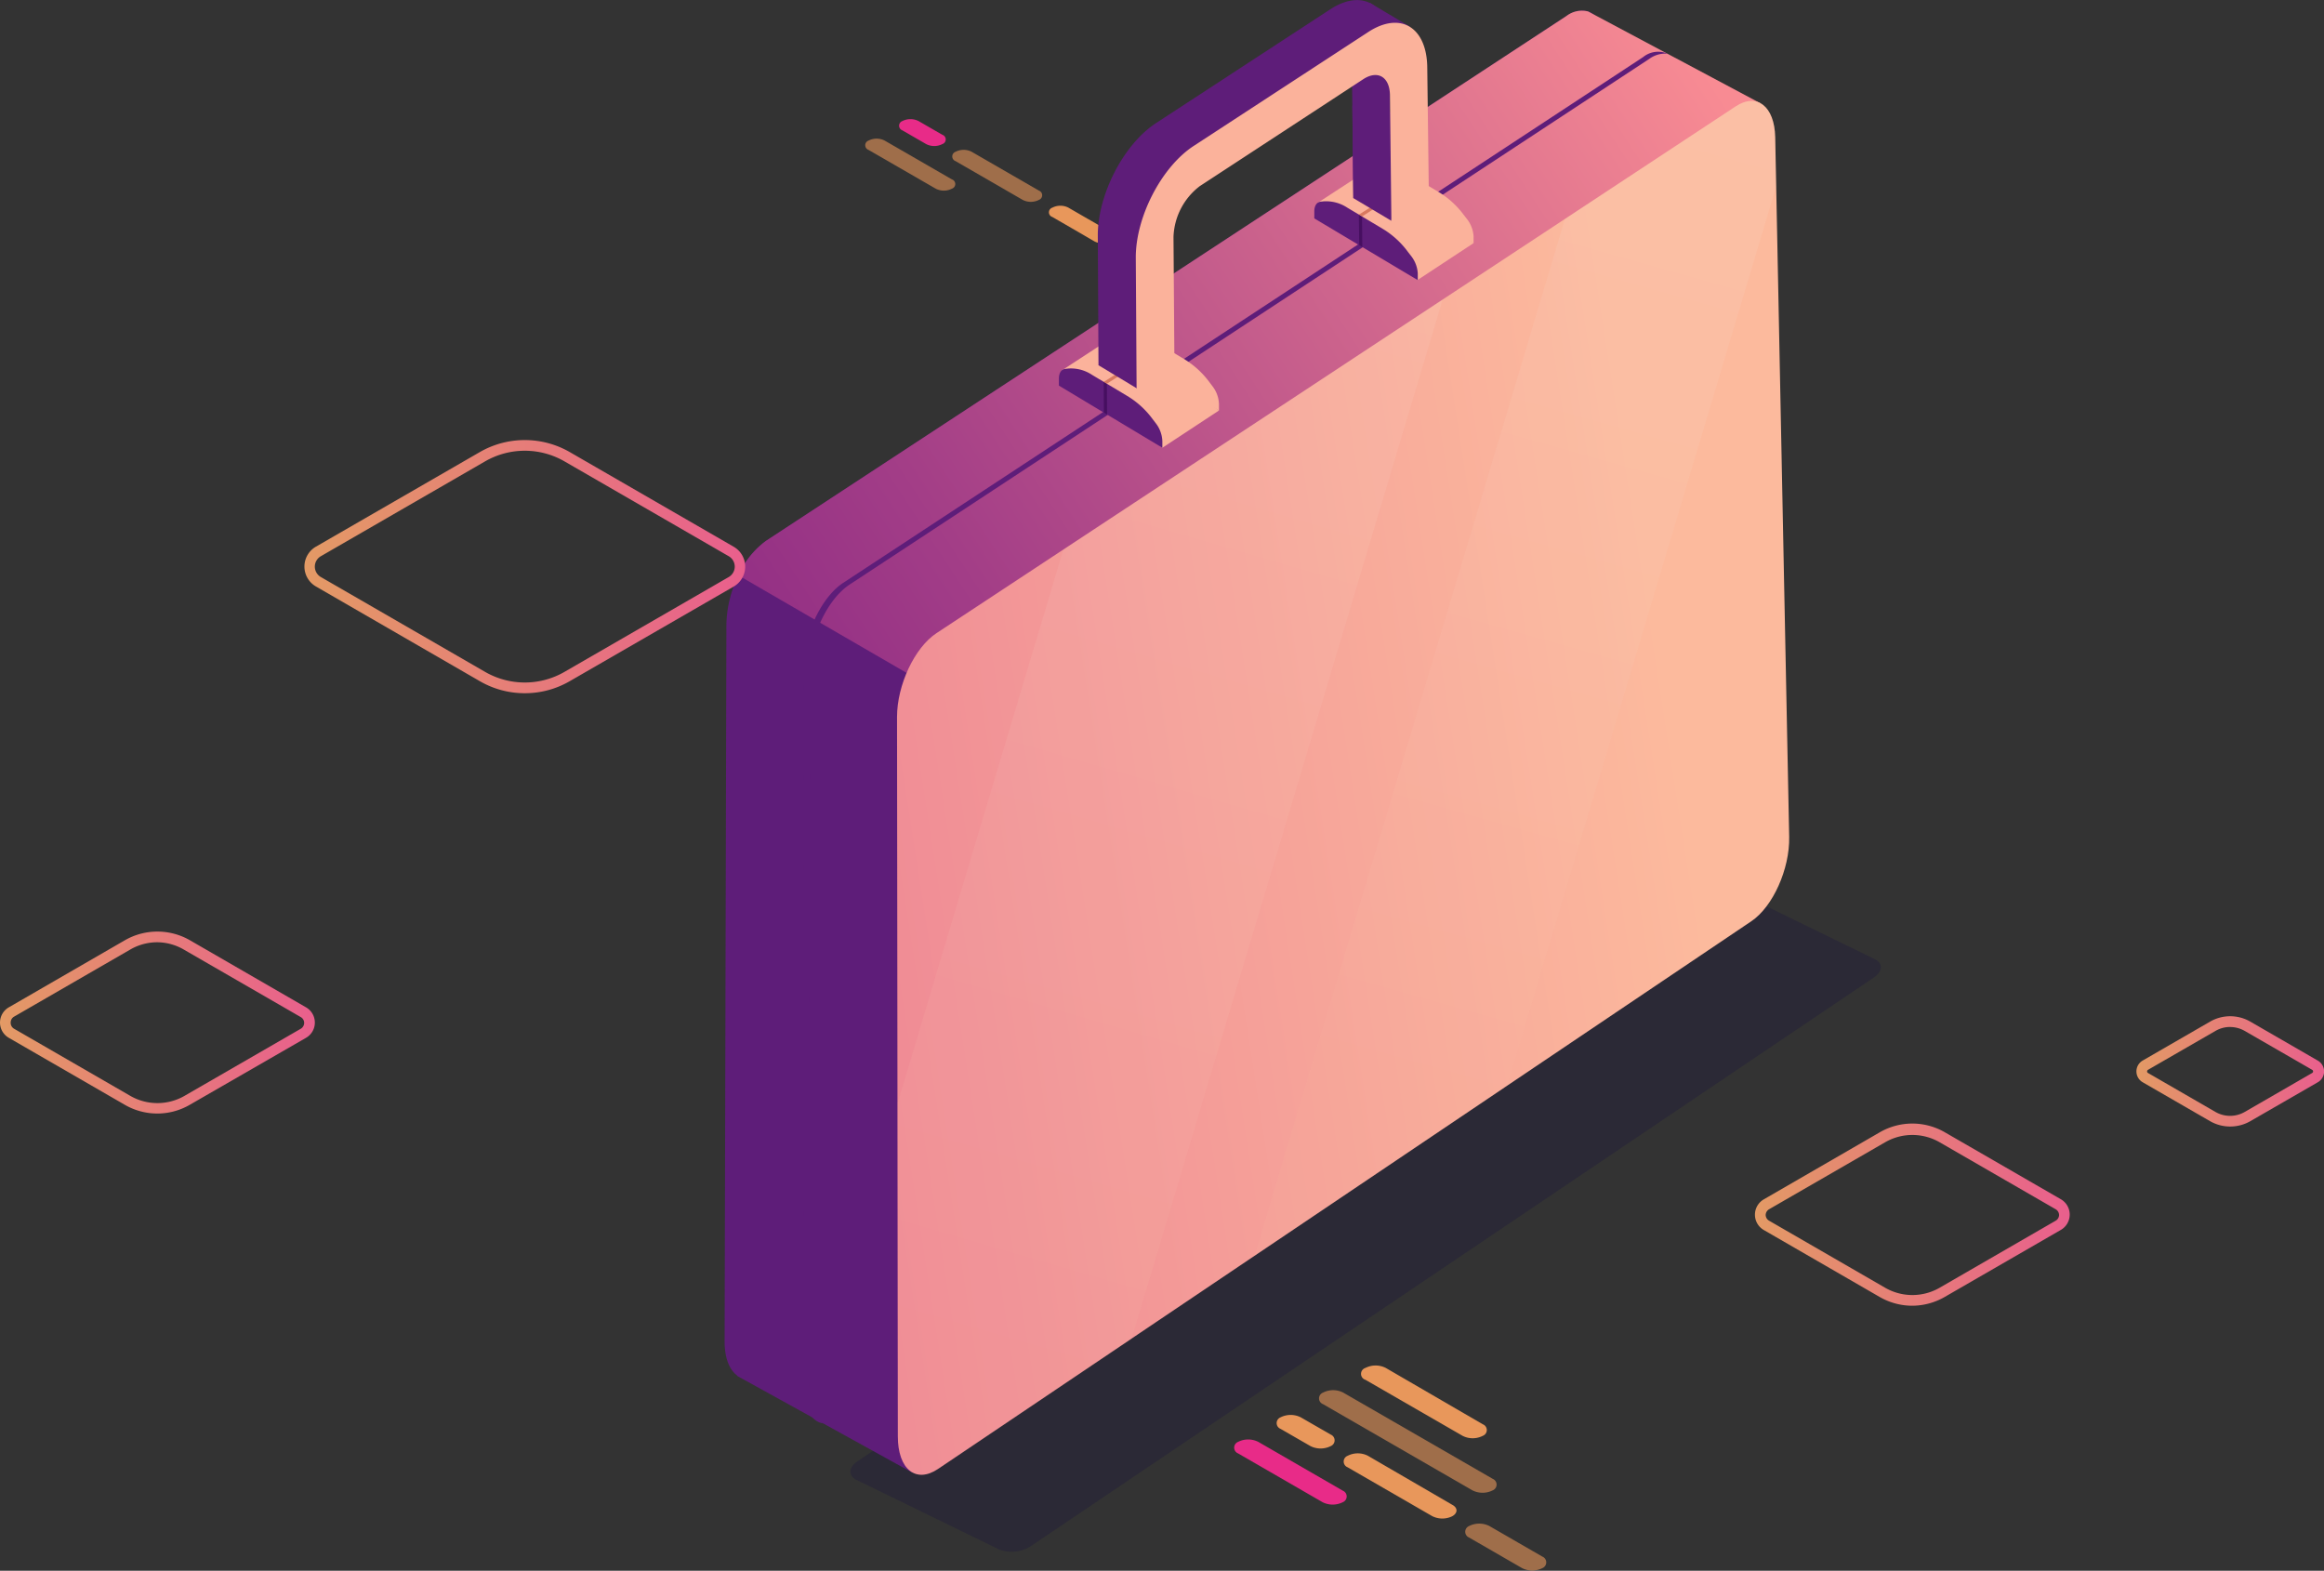 <svg xmlns="http://www.w3.org/2000/svg" xmlns:xlink="http://www.w3.org/1999/xlink" viewBox="0 0 404.34 273.29"><rect x="0" y="0" width="404.34" height="273.29" fill="#333333" stroke="none"/><defs><style>.cls-1{fill:#e82b88;}.cls-2,.cls-3{fill:#e8975b;}.cls-2{opacity:0.6;}.cls-4{fill:#0b0244;opacity:0.2;}.cls-5{fill:#5e1d79;}.cls-6{fill:url(#Áĺçűě_ííűé_ăđŕäčĺíň_127);}.cls-7{fill:url(#Áĺçűě_ííűé_ăđŕäčĺíň_126);}.cls-8{fill:#fbb29b;}.cls-9{fill:#460f60;}.cls-10{fill:#d87960;}.cls-11,.cls-12{opacity:0.1;}.cls-11{fill:url(#Áĺçűě_ííűé_ăđŕäčĺíň_8);}.cls-12{fill:url(#Áĺçűě_ííűé_ăđŕäčĺíň_8-2);}.cls-13{fill:url(#Áĺçűě_ííűé_ăđŕäčĺíň_33);}.cls-14{fill:url(#Áĺçűě_ííűé_ăđŕäčĺíň_33-2);}.cls-15{fill:url(#Áĺçűě_ííűé_ăđŕäčĺíň_33-3);}.cls-16{fill:url(#Áĺçűě_ííűé_ăđŕäčĺíň_33-4);}</style><linearGradient id="Áĺçűě_ííűé_ăđŕäčĺíň_127" x1="282.66" y1="85.55" x2="76.44" y2="266.49" gradientTransform="matrix(0.99, 0.14, -0.14, 0.99, 26.39, -116.15)" gradientUnits="userSpaceOnUse"><stop offset="0" stop-color="#f88b93"/><stop offset="0.21" stop-color="#d76d8e"/><stop offset="0.57" stop-color="#a23d87"/><stop offset="0.85" stop-color="#811f82"/><stop offset="1" stop-color="#751480"/></linearGradient><linearGradient id="Áĺçűě_ííűé_ăđŕäčĺíň_126" x1="296.8" y1="204.56" x2="18.09" y2="289.19" gradientTransform="matrix(0.99, 0.14, -0.14, 0.99, 26.39, -116.15)" gradientUnits="userSpaceOnUse"><stop offset="0" stop-color="#fcba9d"/><stop offset="0.56" stop-color="#ee8594"/><stop offset="1" stop-color="#e4608d"/></linearGradient><linearGradient id="Áĺçűě_ííűé_ăđŕäčĺíň_8" x1="189.11" y1="347.83" x2="232.55" y2="44.56" gradientTransform="matrix(0.99, 0.14, -0.14, 0.99, 26.39, -116.15)" gradientUnits="userSpaceOnUse"><stop offset="0" stop-color="#fcba9d"/><stop offset="0.6" stop-color="#fee5da"/><stop offset="1" stop-color="#fff"/></linearGradient><linearGradient id="Áĺçűě_ííűé_ăđŕäčĺíň_8-2" x1="257.97" y1="285.56" x2="289.42" y2="52.2" xlink:href="#Áĺçűě_ííűé_ăđŕäčĺíň_8"/><linearGradient id="Áĺçűě_ííűé_ăđŕäčĺíň_33" x1="371.73" y1="186.42" x2="404.34" y2="186.42" gradientUnits="userSpaceOnUse"><stop offset="0" stop-color="#e39a65"/><stop offset="1" stop-color="#e95f8d"/></linearGradient><linearGradient id="Áĺçűě_ííűé_ăđŕäčĺíň_33-2" x1="305.33" y1="211.35" x2="360.1" y2="211.35" xlink:href="#Áĺçűě_ííűé_ăđŕäčĺíň_33"/><linearGradient id="Áĺçűě_ííűé_ăđŕäčĺíň_33-3" x1="0" y1="177.91" x2="54.78" y2="177.91" xlink:href="#Áĺçűě_ííűé_ăđŕäčĺíň_33"/><linearGradient id="Áĺçűě_ííűé_ăđŕäčĺíň_33-4" x1="52.92" y1="98.59" x2="129.69" y2="98.59" xlink:href="#Áĺçűě_ííűé_ăđŕäčĺíň_33"/></defs><title>Koffer_1</title><g id="Ebene_2" data-name="Ebene 2"><g id="Ńëîé_1" data-name="Ńëîé 1"><path class="cls-1" d="M157,22.68l4.14,2.39a3.09,3.09,0,0,0,2.81,0,.85.85,0,0,0,0-1.62l-4.14-2.39a3.16,3.16,0,0,0-2.81,0A.86.86,0,0,0,157,22.68Z"/><path class="cls-2" d="M151.11,26.08l11.7,6.75a3.07,3.07,0,0,0,2.8,0,.85.85,0,0,0,0-1.62l-11.69-6.75a3.09,3.09,0,0,0-2.81,0A.86.86,0,0,0,151.11,26.08Z"/><path class="cls-2" d="M180.75,34.78a.86.86,0,0,0,0-1.62l-11.69-6.75a3.09,3.09,0,0,0-2.81,0,.86.86,0,0,0,0,1.62l11.69,6.75A3.09,3.09,0,0,0,180.75,34.78Z"/><path class="cls-3" d="M189.9,38.44l-.69-.39-3.32-1.92a3.07,3.07,0,0,0-2.8,0,.85.85,0,0,0,0,1.62l3.32,1.92.68.39L190.42,42a3.07,3.07,0,0,0,2.8,0,.85.85,0,0,0,0-1.62Z"/><path class="cls-4" d="M204.89,216.61l-55.71,37.65c-1.57,1.06-1.64,2.5-.17,3.22l24.85,12.12a6.18,6.18,0,0,0,5.51-.61L326,170.09c1.57-1.06,1.65-2.49.18-3.21l-24.86-12.13a6.16,6.16,0,0,0-5.5.62l-59.49,40-71.46-39.25-31.39,18.12Z"/><path class="cls-5" d="M128.47,100.12v0h0a15,15,0,0,1,4.79-6L272.54,2.78c3.69-2.42,6.75,0,6.84,5.35l2,121.36c.09,5.54-2.88,12.08-6.63,14.6L158.5,222l.25,34.23L128.27,239.4v-.06c-1.34-1-2.21-3-2.2-6l.31-124.74A20.31,20.31,0,0,1,128.47,100.12Z"/><path class="cls-6" d="M306.35,18,277.26,2.5l-.93-.5a4.4,4.4,0,0,0-3.79.78L133.27,94.1a15,15,0,0,0-4.8,6l4.37,2.54h0l24.89,14.43,122.1-81.4h0Z"/><path class="cls-7" d="M304.7,160.29,163.21,255.57c-3.86,2.6-7,.06-7-5.67l-.14-125.17c0-5.54,3.06-12.06,6.85-14.56L302,18.5c3.68-2.42,6.75,0,6.86,5.37l2.43,121.77C311.39,151.21,308.45,157.77,304.7,160.29Z"/><path class="cls-5" d="M140.81,241.22l.09-124.95c0-5.53,3.08-12,6.87-14.53L286.94,10.25a4.74,4.74,0,0,1,3.18-.91,4.13,4.13,0,0,0-4.24.59L146.7,101.41c-3.79,2.49-6.86,9-6.87,14.53l-.1,124.93c0,3.94,1.36,6.52,3.55,6.79C141.7,246.83,140.81,244.47,140.81,241.22Z"/><path class="cls-8" d="M206.23,62.6l-6.39-3.83a6.66,6.66,0,0,0-4.11-1.11l-.55.07c-.69.08-1.1.74-1.1,1.72v1.18l18,10.8V70.25a5.37,5.37,0,0,0-1.14-3.07l-.55-.73A15.44,15.44,0,0,0,206.23,62.6Z"/><polygon class="cls-8" points="202.24 77.9 212.07 71.43 194.51 58.07 184.83 64.39 202.24 77.9"/><path class="cls-5" d="M196.4,69.06,190,65.22a6.63,6.63,0,0,0-4.12-1.1l-.55.06c-.69.08-1.11.74-1.1,1.73v1.18l18,10.81V76.72a5.42,5.42,0,0,0-1.13-3.07l-.56-.73A15.19,15.19,0,0,0,196.4,69.06Z"/><polygon class="cls-9" points="192.06 71.78 192.03 66.43 192.58 66.76 192.61 72.11 192.06 71.78"/><polygon class="cls-10" points="192.03 66.44 202.1 60.13 202.57 60.41 192.58 66.76 192.03 66.44"/><path class="cls-8" d="M250.52,33.54l-6.37-3.81a6.62,6.62,0,0,0-4.1-1.09l-.55.06c-.68.08-1.09.73-1.08,1.71v1.17L256.38,42.3l0-1.18a5.4,5.4,0,0,0-1.14-3l-.56-.72A15.3,15.3,0,0,0,250.52,33.54Z"/><polygon class="cls-8" points="246.63 48.72 256.38 42.3 238.84 29.04 229.24 35.3 246.63 48.72"/><path class="cls-5" d="M240.78,39.94l-6.37-3.81a6.72,6.72,0,0,0-4.1-1.1l-.55.06c-.68.08-1.1.74-1.09,1.72V38l18,10.74,0-1.18a5.43,5.43,0,0,0-1.14-3l-.56-.72A15.2,15.2,0,0,0,240.78,39.94Z"/><polygon class="cls-9" points="236.48 42.64 236.42 37.33 236.97 37.66 237.02 42.97 236.48 42.64"/><polygon class="cls-10" points="236.42 37.34 246.41 31.08 246.87 31.36 236.97 37.66 236.42 37.34"/><path class="cls-5" d="M191,40.93l.12,22.64,6.58-4.31-.14-22a11.62,11.62,0,0,1,4.59-8.84L230.57,9.82c2.54-1.66,4.62-.41,4.65,2.78l.24,21.87L242,30.18l-.27-22.44C241.64.7,237-2,231.45,1.62L201.14,21.41C195.5,25.09,191,33.82,191,40.93Z"/><path class="cls-5" d="M239.92,9.16,229.22,7.1l-34.15,25L192,49.18l-.84,14.39,6.63,4,2.06-17.85,1.63-12.2,7.39-8.25s12.65-8,12.8-8.23S239.92,9.16,239.92,9.16Z"/><polygon class="cls-5" points="242.08 38.42 235.46 34.47 235.29 18.36 241.89 19.48 243.83 20 242.08 38.42"/><path class="cls-5" d="M245.4,4.7,238.27.46s1.56,4.12,1.6,4.1,2.38,1.06,2.42,1.06Z"/><path class="cls-8" d="M197.61,44.89l.14,22.67,6.58-4.33-.16-22a11.61,11.61,0,0,1,4.58-8.85l28.42-18.59c2.53-1.66,4.62-.42,4.66,2.78l.25,21.88,6.52-4.28-.28-22.47c-.09-7-4.69-9.78-10.28-6.12L207.73,25.36C202.1,29,197.56,37.78,197.61,44.89Z"/><path class="cls-11" d="M251,52.12,185,95.63l-28.83,96.29.06,58c0,5.73,3.14,8.27,7,5.67l33.65-22.66Z"/><path class="cls-12" d="M218.27,218.5l43.93-29.59L309,32.53l-.17-8.66c-.11-5.39-3.18-7.79-6.86-5.37L272.28,38.08Z"/><path class="cls-13" d="M388,196a7,7,0,0,1-3.48-.93l-11.74-6.78a2.18,2.18,0,0,1,0-3.76l11.74-6.78a7,7,0,0,1,7,0l11.74,6.78a2.17,2.17,0,0,1,0,3.77l-11.74,6.77A7,7,0,0,1,388,196Zm0-17.32a5.06,5.06,0,0,0-2.55.69l-11.74,6.77a.32.32,0,0,0,0,.54l11.74,6.78h0a5.1,5.1,0,0,0,5.1,0l11.74-6.78a.3.3,0,0,0,.15-.27.31.31,0,0,0-.15-.27l-11.74-6.77A5.06,5.06,0,0,0,388,178.69Z"/><path class="cls-14" d="M332.71,227.18a11.36,11.36,0,0,1-5.65-1.51h0L306.86,214a3.08,3.08,0,0,1,0-5.32L327.06,197a11.31,11.31,0,0,1,11.31,0l20.2,11.66a3.08,3.08,0,0,1,0,5.32l-20.2,11.66A11.4,11.4,0,0,1,332.71,227.18ZM328,224.06a9.49,9.49,0,0,0,9.45,0l20.2-11.67a1.18,1.18,0,0,0,.6-1,1.2,1.2,0,0,0-.6-1l-20.2-11.66a9.49,9.49,0,0,0-9.45,0l-20.2,11.66a1.2,1.2,0,0,0-.6,1,1.18,1.18,0,0,0,.6,1Z"/><path class="cls-15" d="M27.39,193.74a11.3,11.3,0,0,1-5.66-1.51L1.54,180.57a3.06,3.06,0,0,1,0-5.31l20.19-11.67a11.36,11.36,0,0,1,11.31,0l20.2,11.67a3.06,3.06,0,0,1,0,5.31L33,192.23A11.26,11.26,0,0,1,27.39,193.74Zm0-29.8a9.38,9.38,0,0,0-4.73,1.27L2.47,176.87a1.17,1.17,0,0,0-.61,1A1.19,1.19,0,0,0,2.47,179l20.19,11.66h0a9.46,9.46,0,0,0,9.45,0L52.31,179a1.19,1.19,0,0,0,.61-1.05,1.17,1.17,0,0,0-.61-1l-20.2-11.66A9.34,9.34,0,0,0,27.39,163.94Z"/><path class="cls-16" d="M91.31,120.61a15.54,15.54,0,0,1-7.82-2.09h0L54.9,102a4,4,0,0,1,0-6.85L83.49,78.65a15.69,15.69,0,0,1,15.63,0l28.59,16.51a4,4,0,0,1,0,6.86l-28.59,16.5A15.53,15.53,0,0,1,91.31,120.61Zm-6.89-3.7a13.82,13.82,0,0,0,13.77,0l28.59-16.51a2.09,2.09,0,0,0,0-3.63L98.19,80.26a13.82,13.82,0,0,0-13.77,0L55.83,96.77a2.09,2.09,0,0,0,0,3.63Z"/><path class="cls-3" d="M237.57,240.07l16.89,9.74a3.86,3.86,0,0,0,3.53,0,1.07,1.07,0,0,0,0-2L241.1,238a3.92,3.92,0,0,0-3.53,0A1.08,1.08,0,0,0,237.57,240.07Z"/><path class="cls-2" d="M230.18,242.3a1.07,1.07,0,0,0,0,2l26,15a3.92,3.92,0,0,0,3.53,0,1.08,1.08,0,0,0,0-2l-26-15A3.86,3.86,0,0,0,230.18,242.3Z"/><path class="cls-3" d="M222.79,248.6l5.21,3a3.92,3.92,0,0,0,3.53,0,1.08,1.08,0,0,0,0-2l-5.21-3a3.92,3.92,0,0,0-3.53,0A1.08,1.08,0,0,0,222.79,248.6Z"/><path class="cls-1" d="M215.4,252.87l14.7,8.49a3.92,3.92,0,0,0,3.53,0,1.08,1.08,0,0,0,0-2l-14.7-8.49a3.92,3.92,0,0,0-3.53,0A1.08,1.08,0,0,0,215.4,252.87Z"/><path class="cls-3" d="M252.66,263.81c1-.56,1-1.47,0-2L238,253.29a3.86,3.86,0,0,0-3.53,0,1.07,1.07,0,0,0,0,2l14.7,8.49A3.92,3.92,0,0,0,252.66,263.81Z"/><path class="cls-2" d="M264.17,268.42l-.86-.5-4.18-2.41a3.92,3.92,0,0,0-3.53,0,1.08,1.08,0,0,0,0,2l4.18,2.41.86.5,4.18,2.41a3.92,3.92,0,0,0,3.53,0,1.08,1.08,0,0,0,0-2Z"/></g></g></svg>